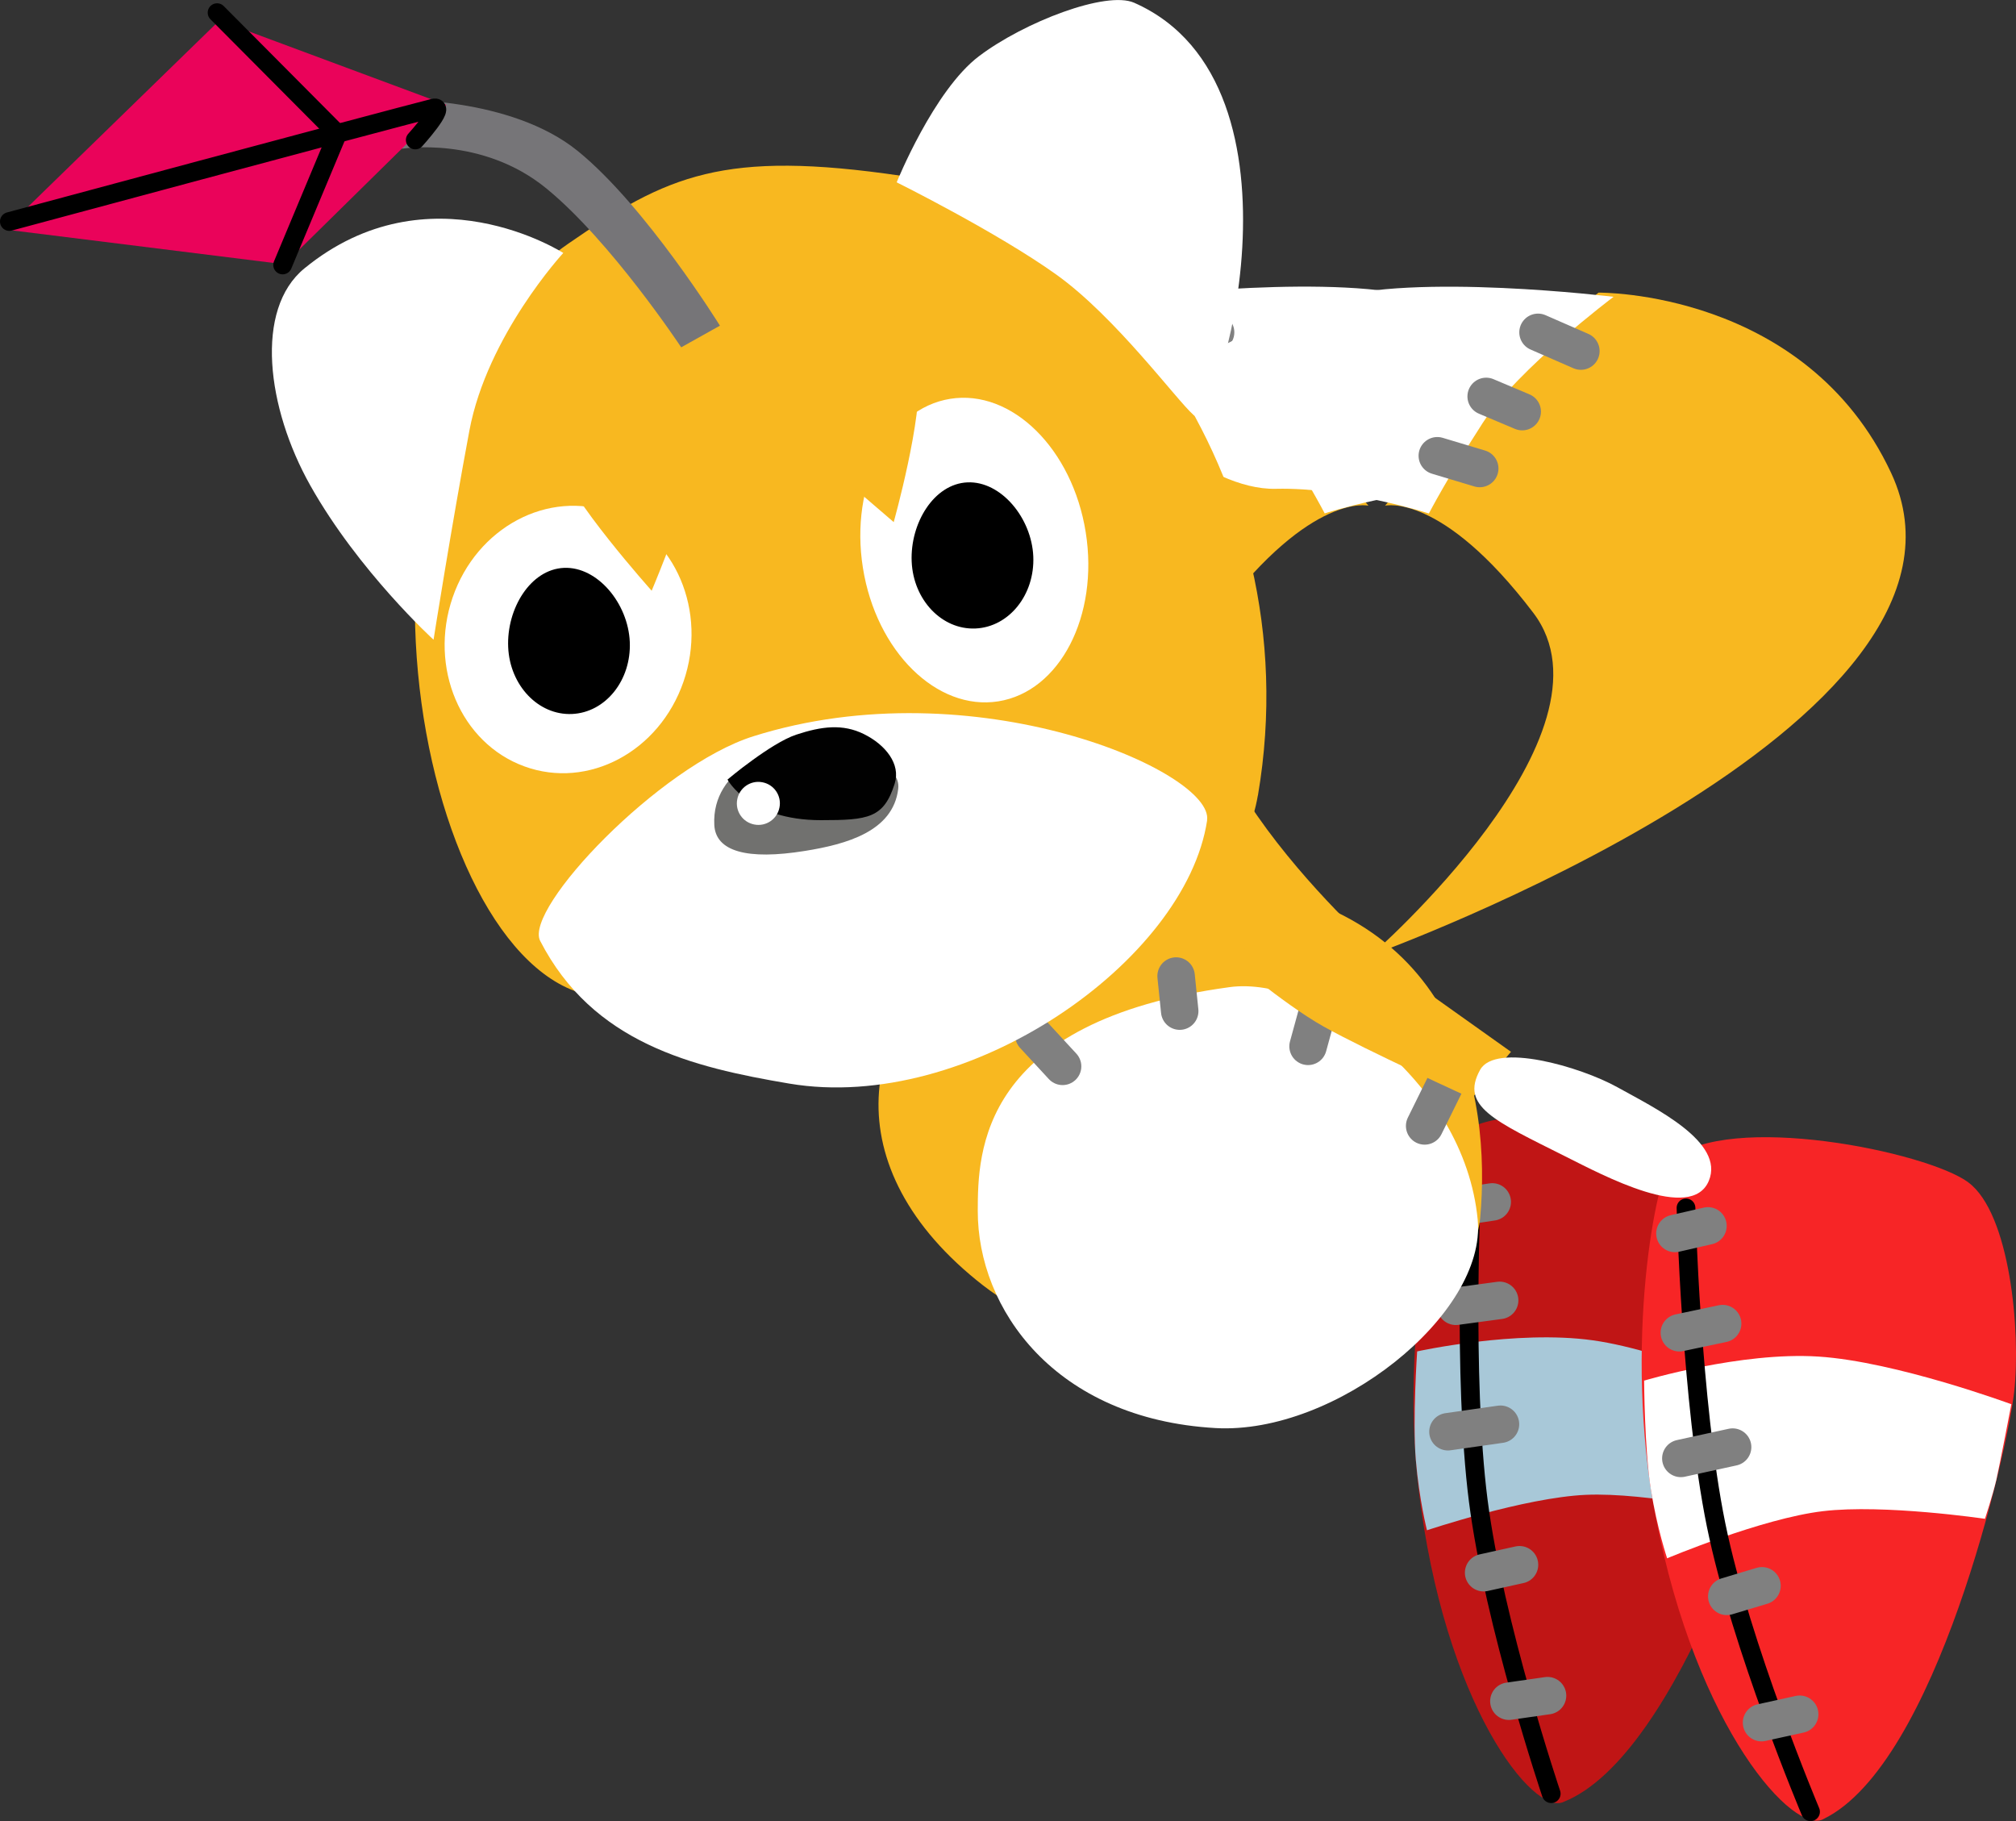<svg version="1.1" xmlns="http://www.w3.org/2000/svg" xmlns:xlink="http://www.w3.org/1999/xlink" width="26.905" height="24.302" viewBox="0,0,26.905,24.302"><rect x="0" y="0" width="26.905" height="24.302" fill="#333333" stroke="none"/><g transform="translate(-224.688,-170.485)"><g data-paper-data="{&quot;isPaintingLayer&quot;:true}" fill-rule="nonzero" stroke-linejoin="miter" stroke-miterlimit="10" stroke-dasharray="" stroke-dashoffset="0" style="mix-blend-mode: normal"><g data-paper-data="{&quot;index&quot;:null}"><g stroke="none" stroke-width="0" stroke-linecap="butt"><path d="M241.815,175.76c0.333,0.536 1.136,1.473 1.136,1.473c0,0 -0.753,-0.181 -1.978,1.43c-1.225,1.611 2.167,4.57 2.167,4.57c0,0 -8.518,-3.069 -6.942,-6.438c1.142,-2.441 3.904,-2.405 3.904,-2.405z" fill="#f8b820"/><path d="M241.648,176.128c-0.466,-0.722 -1.746,-1.683 -1.746,-1.683c0,0 2.686,-0.328 3.815,0.038c1.128,0.366 2.761,1.387 2.761,1.387c0,0 -1.12,1.159 -2.069,1.137c-0.948,-0.022 -2.042,0.329 -2.042,0.329c0,0 -0.253,-0.487 -0.719,-1.209z" fill="#ffffff"/></g><path d="M242.254,176.567l-0.566,0.17" fill="none" stroke="#808080" stroke-width="0.5" stroke-linecap="round"/><path d="M241.122,175.978l0.481,-0.203" fill="none" stroke="#808080" stroke-width="0.5" stroke-linecap="round"/><path d="M240.339,175.17l0.572,-0.25" fill="none" stroke="#808080" stroke-width="0.5" stroke-linecap="round"/></g><g><path d="M248.112,186.202c0.525,0.452 0.552,2.038 0.403,2.83c-0.149,0.792 -1.402,4.873 -2.956,5.497c-0.402,0.204 -1.603,-1.3 -1.94,-4.185c-0.271,-2.321 0.352,-4.577 0.571,-4.737c0.801,-0.588 3.396,0.143 3.922,0.595z" fill="#c01515" stroke="none" stroke-width="0" stroke-linecap="butt"/><path d="M248.001,190.695c0,0 -1.329,-0.298 -2.148,-0.262c-0.819,0.036 -2.121,0.473 -2.121,0.473c0,0 -0.104,-0.406 -0.149,-0.94c-0.045,-0.533 0.018,-1.447 0.018,-1.447c0,0 1.318,-0.291 2.344,-0.148c1.025,0.143 2.52,0.825 2.52,0.825c0,0 -0.212,0.786 -0.274,0.989c-0.063,0.203 -0.19,0.51 -0.19,0.51z" fill="#a8c8d8" stroke="none" stroke-width="0" stroke-linecap="butt"/><path d="M245.39,194.421c0,0 -0.764,-2.268 -0.974,-3.913c-0.21,-1.644 -0.087,-4.246 -0.087,-4.246" fill="none" stroke="#000000" stroke-width="0.25" stroke-linecap="round"/><path d="M244.156,186.592l0.447,-0.068" fill="none" stroke="#808080" stroke-width="0.5" stroke-linecap="round"/><path d="M244.117,187.917l0.585,-0.079" fill="none" stroke="#808080" stroke-width="0.5" stroke-linecap="round"/><path d="M244.967,191.366l-0.479,0.106" fill="none" stroke="#808080" stroke-width="0.5" stroke-linecap="round"/><path d="M245.341,193.113l-0.516,0.074" fill="none" stroke="#808080" stroke-width="0.5" stroke-linecap="round"/><path d="M244.012,189.591l0.701,-0.1" fill="none" stroke="#808080" stroke-width="0.5" stroke-linecap="round"/></g><path d="M241.195,184.932c0,0 -1.419,-0.646 -1.976,-0.959c-0.558,-0.314 -1.32,-0.973 -1.32,-0.973l1.467,-0.365c0,0 0.719,0.514 1.155,0.823c0.435,0.31 1.198,0.852 1.198,0.852z" fill="#f8b820" stroke="none" stroke-width="0" stroke-linecap="butt"/><path d="M243.139,184.783c0.498,0.277 1.44,0.73 1.221,1.251c-0.234,0.556 -1.403,-0.071 -1.912,-0.326c-0.95,-0.477 -1.41,-0.669 -1.14,-1.156c0.205,-0.369 1.333,-0.045 1.831,0.231z" fill="#ffffff" stroke="none" stroke-width="0" stroke-linecap="butt"/><g data-paper-data="{&quot;index&quot;:null}"><path d="M240.826,182.23c3.334,0.268 3.766,2.857 3.616,4.511c-0.162,1.778 -4.582,2.494 -6.633,0.898c-2.024,-1.575 -1.669,-3.566 -0.079,-4.634c1.067,-0.717 1.557,-0.898 3.097,-0.774z" fill="#f8b820" stroke="none" stroke-width="0" stroke-linecap="butt"/><path d="M241.097,183.658c1.155,-0.157 3.134,1.238 3.312,3.104c0.12,1.259 -1.896,2.871 -3.5,2.78c-2.143,-0.122 -3.176,-1.59 -3.172,-2.902c0.002,-0.772 0.016,-2.528 3.361,-2.982z" fill="#ffffff" stroke="none" stroke-width="0" stroke-linecap="butt"/><path d="M238.869,184.715l-0.383,-0.415" fill="none" stroke="#808080" stroke-width="0.5" stroke-linecap="round"/><path d="M240.384,183.51l0.048,0.468" fill="none" stroke="#808080" stroke-width="0.5" stroke-linecap="round"/><path d="M242.38,183.591l-0.235,0.857" fill="none" stroke="#808080" stroke-width="0.5" stroke-linecap="round"/><path d="M243.701,185.51l0.29,-0.588" fill="none" stroke="#808080" stroke-width="0.5" stroke-linecap="round"/></g><g data-paper-data="{&quot;index&quot;:null}"><g><path d="M250.957,186.264c0.557,0.412 0.701,1.992 0.612,2.792c-0.09,0.8 -1.037,4.963 -2.541,5.701c-0.385,0.233 -1.695,-1.178 -2.244,-4.03c-0.442,-2.295 0.012,-4.591 0.218,-4.767c0.755,-0.645 3.398,-0.108 3.955,0.303z" fill="#f72526" stroke="none" stroke-width="0" stroke-linecap="butt"/><path d="M251.179,190.753c0,0 -1.348,-0.199 -2.162,-0.102c-0.814,0.096 -2.08,0.629 -2.08,0.629c0,0 -0.134,-0.398 -0.218,-0.926c-0.084,-0.529 -0.089,-1.445 -0.089,-1.445c0,0 1.293,-0.388 2.326,-0.321c1.033,0.066 2.575,0.636 2.575,0.636c0,0 -0.153,0.8 -0.2,1.007c-0.048,0.207 -0.152,0.522 -0.152,0.522z" fill="#ffffff" stroke="none" stroke-width="0" stroke-linecap="butt"/><path d="M248.851,194.662c0,0 -0.93,-2.206 -1.261,-3.83c-0.331,-1.624 -0.401,-4.228 -0.401,-4.228" fill="none" stroke="#000000" stroke-width="0.25" stroke-linecap="round"/><path d="M247.041,186.945l0.441,-0.101" fill="none" stroke="#808080" stroke-width="0.5" stroke-linecap="round"/><path d="M247.1,188.27l0.578,-0.122" fill="none" stroke="#808080" stroke-width="0.5" stroke-linecap="round"/><path d="M248.203,191.647l-0.47,0.141" fill="none" stroke="#808080" stroke-width="0.5" stroke-linecap="round"/><path d="M248.706,193.361l-0.509,0.112" fill="none" stroke="#808080" stroke-width="0.5" stroke-linecap="round"/><path d="M247.12,189.947l0.691,-0.151" fill="none" stroke="#808080" stroke-width="0.5" stroke-linecap="round"/></g><path d="M244.329,185.143c0,0 -1.419,-0.646 -1.976,-0.959c-0.558,-0.314 -1.32,-0.973 -1.32,-0.973l1.467,-0.365c0,0 0.719,0.514 1.155,0.823c0.435,0.31 1.198,0.852 1.198,0.852z" fill="#f8b820" stroke="none" stroke-width="0" stroke-linecap="butt"/><path d="M246.272,184.993c0.498,0.277 1.44,0.73 1.221,1.251c-0.234,0.556 -1.403,-0.071 -1.912,-0.326c-0.95,-0.477 -1.41,-0.669 -1.14,-1.156c0.205,-0.369 1.333,-0.045 1.831,0.231z" fill="#ffffff" stroke="none" stroke-width="0" stroke-linecap="butt"/></g><g data-paper-data="{&quot;index&quot;:null}"><g stroke="none" stroke-width="0" stroke-linecap="butt"><path d="M246.022,174.39c0,0 2.762,-0.036 3.904,2.405c1.576,3.369 -6.942,6.438 -6.942,6.438c0,0 3.392,-2.959 2.167,-4.57c-1.225,-1.611 -1.978,-1.43 -1.978,-1.43c0,0 0.803,-0.937 1.136,-1.473z" fill="#f8b820"/><path d="M243.757,177.337c0,0 -1.094,-0.351 -2.042,-0.329c-0.948,0.022 -2.069,-1.137 -2.069,-1.137c0,0 1.632,-1.022 2.761,-1.387c1.128,-0.366 3.815,-0.038 3.815,-0.038c0,0 -1.28,0.961 -1.746,1.683c-0.466,0.722 -0.719,1.209 -0.719,1.209z" fill="#ffffff"/></g><path d="M243.87,176.567l0.566,0.17" fill="none" stroke="#808080" stroke-width="0.5" stroke-linecap="round"/><path d="M245.003,175.978l-0.481,-0.203" fill="none" stroke="#808080" stroke-width="0.5" stroke-linecap="round"/><path d="M245.214,174.92l0.572,0.25" fill="none" stroke="#808080" stroke-width="0.5" stroke-linecap="round"/></g><path d="M241.475,181.1c-0.489,2.864 -6.117,3.192 -8.9,2.67c-2.365,-0.443 -3.691,-7.692 -0.299,-10.036c1.317,-0.91 2.062,-1.254 4.447,-0.902c2.447,0.361 5.493,3.932 4.753,8.267z" fill="#f8b820" stroke="none" stroke-width="0" stroke-linecap="butt"/><path d="M240.798,181.433c-0.286,1.881 -3.19,3.915 -5.577,3.512c-1.297,-0.219 -2.622,-0.54 -3.325,-1.906c-0.215,-0.431 1.59,-2.332 2.844,-2.728c2.952,-0.931 6.156,0.475 6.057,1.121z" fill="#ffffff" stroke="none" stroke-width="0" stroke-linecap="butt"/><path d="M240.615,176.021c-0.224,-0.196 -1.038,-1.306 -1.83,-1.872c-0.792,-0.566 -2.13,-1.231 -2.13,-1.231c0,0 0.495,-1.227 1.098,-1.683c0.603,-0.456 1.699,-0.878 2.072,-0.713c2.475,1.094 1.107,5.777 0.79,5.5z" fill="#ffffff" stroke="none" stroke-width="0" stroke-linecap="butt"/><path d="M232.206,173.86c0,0 -1.016,1.101 -1.254,2.373c-0.238,1.272 -0.478,2.789 -0.478,2.789c0,0 -1.001,-0.914 -1.644,-2.057c-0.583,-1.036 -0.748,-2.351 -0.08,-2.898c1.662,-1.361 3.456,-0.206 3.456,-0.206z" fill="#ffffff" stroke="none" stroke-width="0" stroke-linecap="butt"/><g stroke="none" stroke-width="0" stroke-linecap="butt"><path d="M233.81,179.581c-0.322,0.935 -1.273,1.442 -2.124,1.131c-0.851,-0.31 -1.279,-1.32 -0.957,-2.255c0.322,-0.935 1.273,-1.442 2.124,-1.131c0.851,0.31 1.279,1.32 0.957,2.255z" fill="#ffffff"/><path d="M231.47,179.12c-0.022,-0.512 0.297,-1.038 0.745,-1.057c0.448,-0.019 0.856,0.476 0.878,0.988c0.022,0.512 -0.324,0.943 -0.772,0.962c-0.448,0.019 -0.829,-0.381 -0.851,-0.893z" fill="#000000"/></g><g stroke="none" stroke-width="0" stroke-linecap="butt"><path d="M239.178,177.589c0.177,1.115 -0.345,2.124 -1.166,2.255c-0.821,0.131 -1.631,-0.667 -1.808,-1.782c-0.177,-1.115 0.345,-2.124 1.166,-2.255c0.821,-0.131 1.631,0.667 1.808,1.782z" fill="#ffffff"/><path d="M236.855,177.979c-0.022,-0.512 0.297,-1.038 0.745,-1.057c0.448,-0.019 0.856,0.476 0.878,0.988c0.022,0.512 -0.324,0.943 -0.772,0.962c-0.448,0.019 -0.829,-0.381 -0.851,-0.893z" fill="#000000"/></g><path d="M236.615,177.452l-2.366,-2.033c0,0 -0.196,1.013 -0.365,1.59c-0.169,0.578 -0.499,1.359 -0.499,1.359c0,0 -1.124,-1.257 -1.222,-1.702c-0.122,-0.551 0.084,-1.584 0.084,-1.584l3.852,-0.874c0,0 0.749,0.462 0.843,1.26c0.068,0.575 -0.327,1.985 -0.327,1.985z" fill="#f8b820" stroke="none" stroke-width="0" stroke-linecap="butt"/><g stroke="none" stroke-width="0" stroke-linecap="butt"><path d="M235.595,180.494c0.552,0.103 1.124,0.171 1.08,0.522c-0.07,0.563 -0.688,0.735 -1.243,0.824c-0.774,0.125 -1.193,0.007 -1.211,-0.346c-0.039,-0.754 0.822,-1.103 1.374,-1z" fill="#71716f"/><path d="M235.644,181.43c-0.961,-0 -1.247,-0.542 -1.247,-0.542c0,0 0.578,-0.487 0.917,-0.599c0.339,-0.112 0.621,-0.148 0.905,-0.007c0.284,0.141 0.493,0.397 0.409,0.661c-0.145,0.46 -0.35,0.487 -0.984,0.487z" fill="#010101"/><path d="M235.091,181.259c-0.029,0.156 -0.179,0.259 -0.335,0.229c-0.156,-0.029 -0.259,-0.179 -0.229,-0.335c0.029,-0.156 0.179,-0.259 0.335,-0.229c0.156,0.029 0.259,0.179 0.229,0.335z" fill="#ffffff"/></g><g data-paper-data="{&quot;index&quot;:null}"><path d="M233.779,175.12c0,0 -0.937,-1.416 -1.8,-2.121c-0.862,-0.705 -1.927,-0.529 -1.927,-0.529l-0.109,-0.653c0,0 1.549,-0.054 2.458,0.685c0.909,0.739 1.895,2.329 1.895,2.329z" fill="#767578" stroke="none" stroke-width="0" stroke-linecap="butt"/><path d="M228.483,174.012l-3.732,-0.465l2.865,-2.789l3.029,1.126z" fill="#ea035a" stroke="none" stroke-width="0" stroke-linecap="butt"/><path d="M224.813,173.441c0,0 4.931,-1.328 5.659,-1.513c0.185,-0.047 -0.242,0.425 -0.242,0.425" fill="none" stroke="#000000" stroke-width="0.25" stroke-linecap="round"/><path d="M227.585,170.654l1.607,1.616l-0.732,1.751" fill="none" stroke="#000000" stroke-width="0.25" stroke-linecap="round"/></g></g></g></svg>